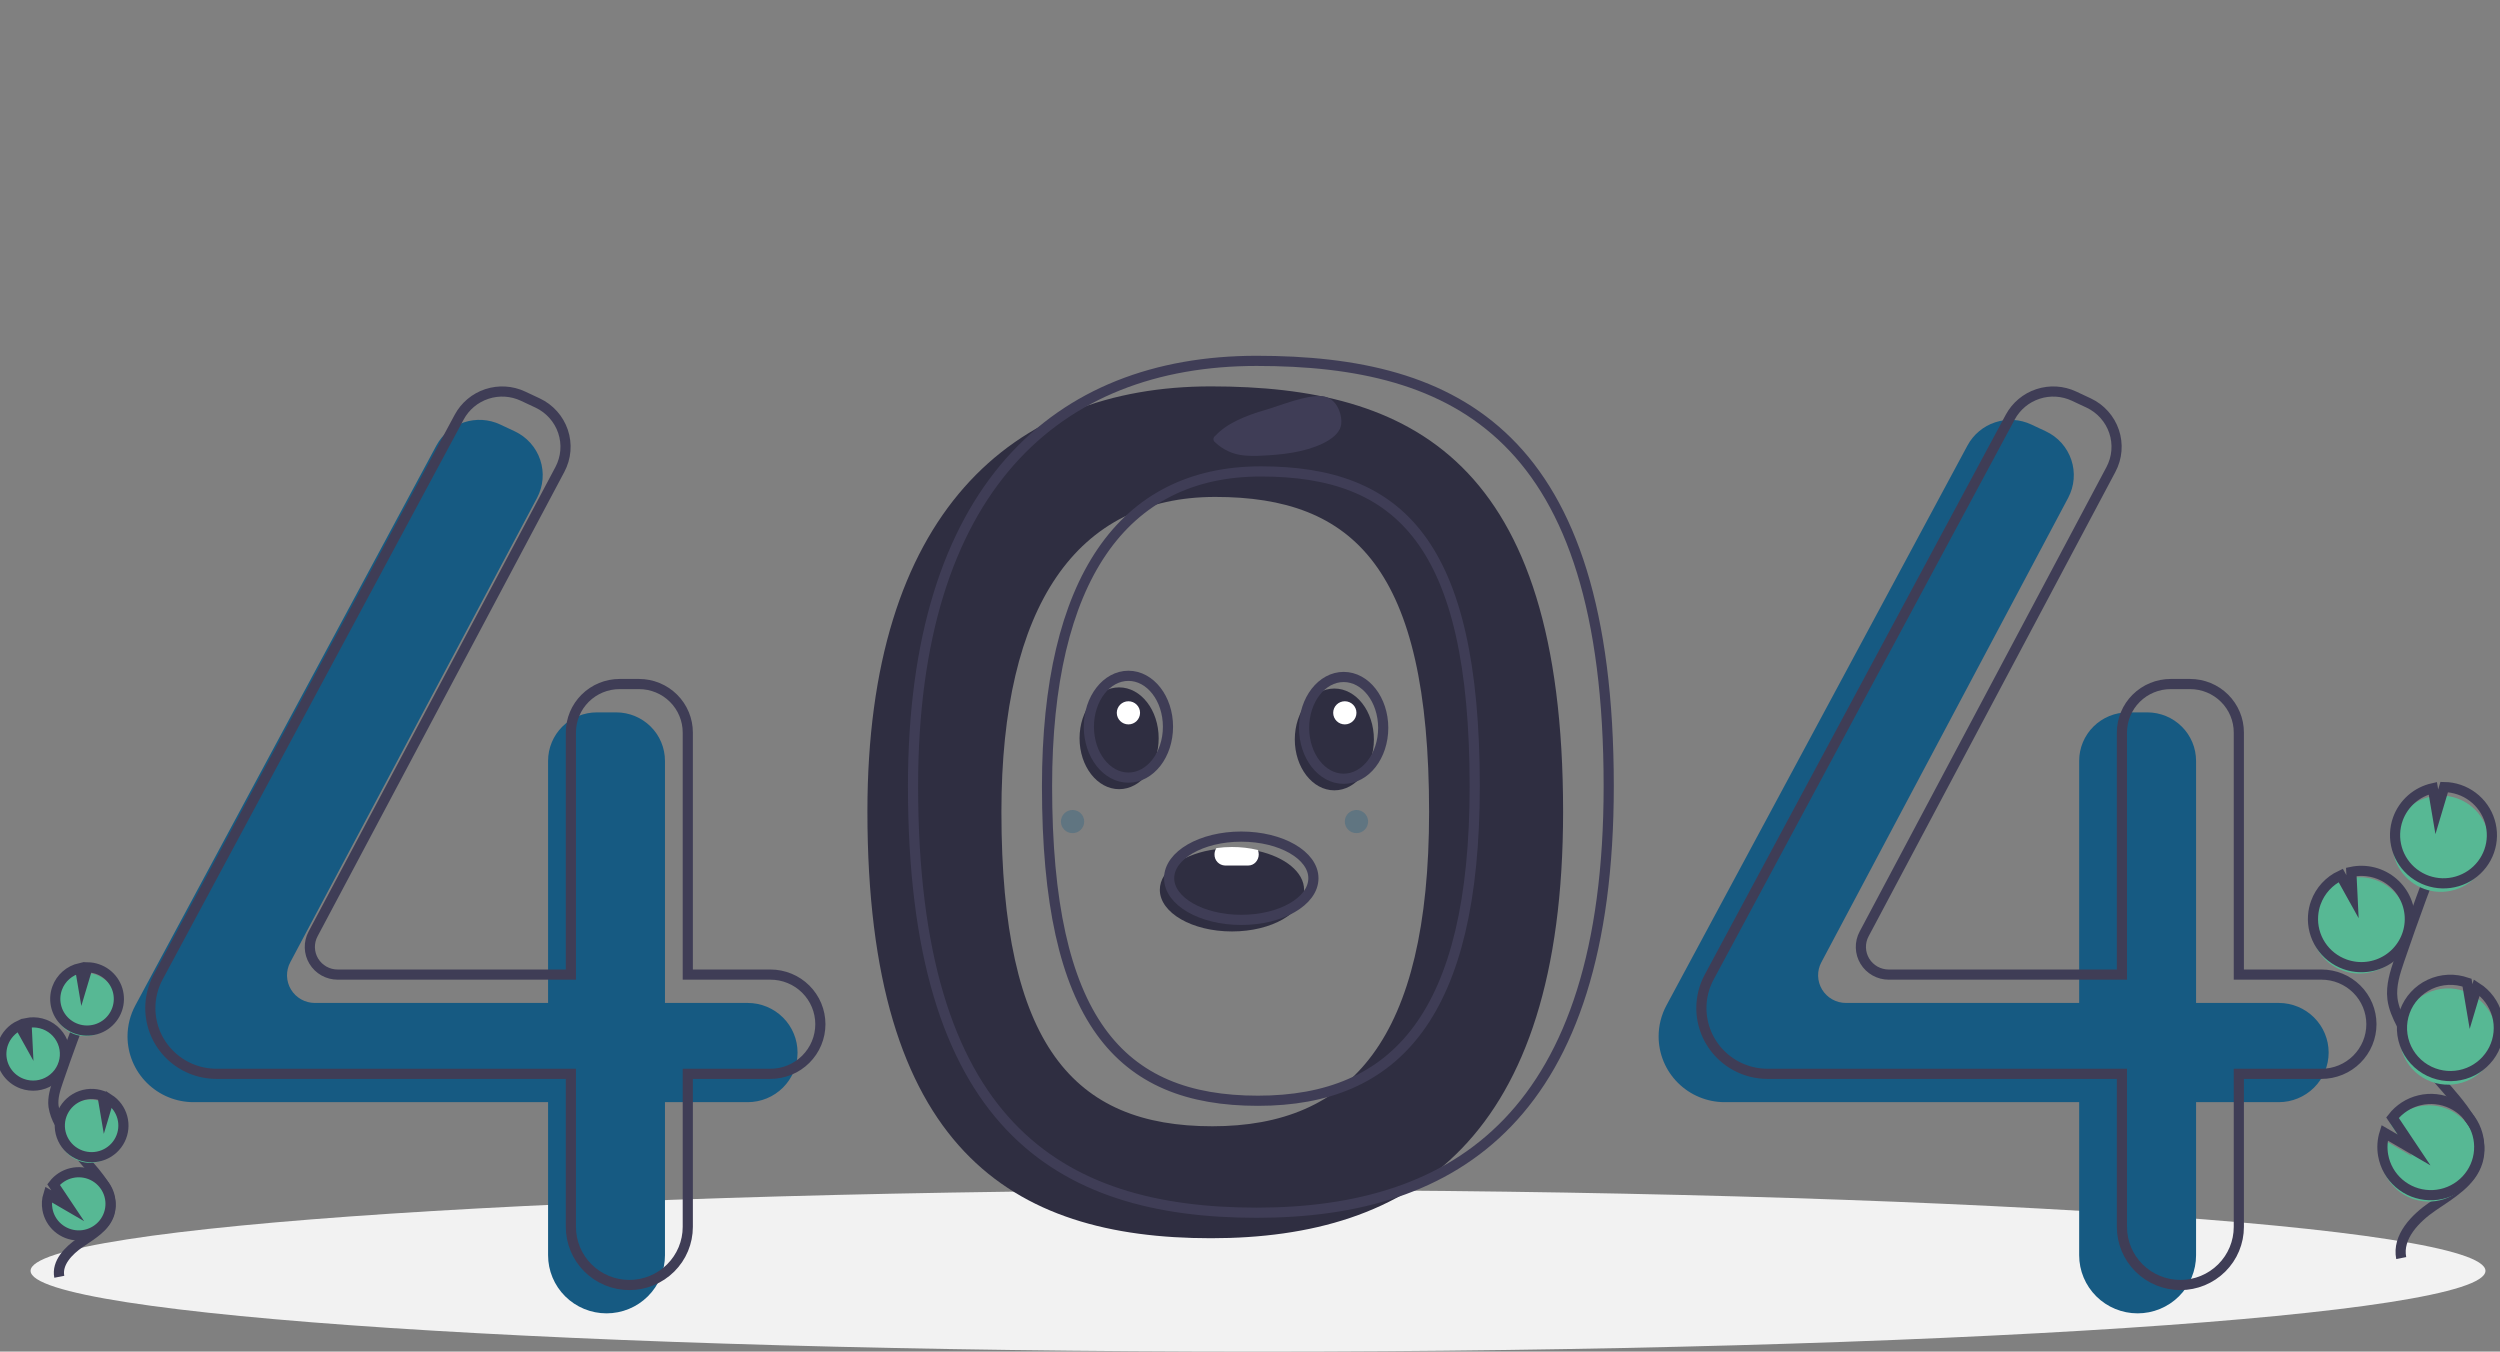 <svg width="246" height="133" viewBox="0 0 246 133" fill="none" xmlns="http://www.w3.org/2000/svg">
<rect x="0" y="0" width="246" height="133" fill="#808080" stroke="none"/>
<g clip-path="url(#clip0)">
<path d="M123.789 133C190.494 133 244.569 129.441 244.569 125.05C244.569 120.659 190.494 117.1 123.789 117.1C57.084 117.1 3.009 120.659 3.009 125.05C3.009 129.441 57.084 133 123.789 133Z" fill="#F2F2F2"/>
<path d="M119.16 38.02C99.482 38.02 85.353 50.572 85.353 79.861C85.353 113.056 99.482 121.842 119.16 121.842C138.839 121.842 153.809 112.219 153.809 79.861C153.809 45.272 138.839 38.02 119.16 38.02ZM119.29 110.824C105.66 110.824 98.539 102.874 98.539 79.883C98.539 59.596 105.951 48.898 119.581 48.898C133.211 48.898 140.623 55.926 140.623 79.883C140.623 102.294 132.919 110.824 119.29 110.824Z" fill="#2F2E41"/>
<path d="M73.57 98.69H65.433V74.869C65.433 73.604 64.928 72.39 64.028 71.496C63.128 70.601 61.908 70.098 60.635 70.098H58.729C58.099 70.098 57.475 70.222 56.893 70.461C56.31 70.701 55.782 71.052 55.336 71.496C54.89 71.939 54.537 72.464 54.296 73.043C54.055 73.622 53.931 74.242 53.931 74.869V98.69H30.981C30.509 98.69 30.045 98.569 29.634 98.338C29.223 98.107 28.879 97.774 28.635 97.372C28.391 96.97 28.256 96.512 28.243 96.043C28.23 95.574 28.339 95.109 28.559 94.694L52.849 48.987C53.151 48.417 53.335 47.792 53.388 47.15C53.441 46.507 53.363 45.861 53.158 45.249C52.953 44.638 52.626 44.074 52.195 43.592C51.765 43.11 51.241 42.719 50.655 42.444L49.221 41.771C48.108 41.248 46.835 41.171 45.666 41.556C44.497 41.94 43.521 42.756 42.941 43.836L13.317 98.934C12.812 99.873 12.548 100.92 12.548 101.984V101.984C12.548 102.834 12.717 103.675 13.044 104.46C13.371 105.244 13.85 105.958 14.454 106.558C15.058 107.159 15.775 107.635 16.565 107.961C17.354 108.286 18.2 108.453 19.055 108.453H53.931V123.516C53.931 124.267 54.079 125.01 54.368 125.704C54.657 126.398 55.081 127.028 55.615 127.559C56.149 128.09 56.783 128.512 57.481 128.799C58.179 129.086 58.927 129.234 59.682 129.234H59.682C60.437 129.234 61.185 129.086 61.883 128.799C62.581 128.512 63.215 128.09 63.749 127.559C64.283 127.028 64.707 126.398 64.996 125.704C65.285 125.01 65.433 124.267 65.433 123.516V108.453H73.57C74.872 108.453 76.121 107.939 77.041 107.023C77.962 106.108 78.479 104.866 78.479 103.571V103.571C78.479 102.277 77.962 101.035 77.041 100.12C76.121 99.204 74.872 98.69 73.57 98.69V98.69Z" fill="#165A82"/>
<path d="M224.229 98.69H216.093V74.869C216.093 73.604 215.587 72.39 214.687 71.496C213.788 70.601 212.567 70.098 211.295 70.098H209.388C208.758 70.098 208.134 70.222 207.552 70.461C206.97 70.701 206.441 71.052 205.995 71.496C205.55 71.939 205.196 72.464 204.955 73.043C204.714 73.622 204.59 74.242 204.59 74.869V98.69H181.641C181.168 98.69 180.704 98.569 180.293 98.338C179.882 98.107 179.538 97.774 179.294 97.372C179.051 96.97 178.916 96.512 178.902 96.043C178.889 95.574 178.998 95.109 179.219 94.694L203.508 48.987C203.811 48.417 203.994 47.792 204.048 47.15C204.101 46.507 204.022 45.861 203.817 45.249C203.612 44.638 203.285 44.074 202.855 43.592C202.425 43.11 201.901 42.719 201.314 42.444L199.881 41.771C198.767 41.248 197.494 41.171 196.325 41.556C195.156 41.94 194.181 42.756 193.6 43.836L163.976 98.934C163.472 99.873 163.208 100.92 163.208 101.984V101.984C163.208 103.7 163.893 105.345 165.113 106.558C166.334 107.771 167.988 108.453 169.714 108.453H204.59V123.516C204.59 125.033 205.196 126.487 206.274 127.559C207.353 128.632 208.816 129.234 210.341 129.234V129.234C211.867 129.234 213.33 128.632 214.408 127.559C215.487 126.487 216.093 125.033 216.093 123.516V108.453H224.229C225.531 108.453 226.78 107.939 227.701 107.023C228.621 106.108 229.139 104.866 229.139 103.571V103.571C229.139 102.277 228.621 101.035 227.701 100.12C226.78 99.204 225.531 98.69 224.229 98.69Z" fill="#165A82"/>
<path d="M75.814 95.9H67.678V72.079C67.678 71.453 67.554 70.832 67.313 70.254C67.072 69.675 66.718 69.149 66.272 68.706C65.827 68.263 65.298 67.912 64.716 67.672C64.134 67.432 63.51 67.309 62.88 67.309H60.973C59.701 67.309 58.48 67.811 57.58 68.706C56.681 69.601 56.175 70.814 56.175 72.079V95.9H33.226C32.754 95.9 32.289 95.779 31.878 95.548C31.467 95.317 31.123 94.985 30.88 94.583C30.636 94.181 30.501 93.723 30.488 93.254C30.474 92.784 30.583 92.32 30.804 91.905L55.093 46.197C55.396 45.627 55.579 45.002 55.633 44.36C55.686 43.718 55.608 43.071 55.403 42.46C55.197 41.849 54.87 41.285 54.44 40.803C54.01 40.321 53.486 39.93 52.9 39.655L51.466 38.982C50.352 38.459 49.079 38.382 47.91 38.766C46.741 39.15 45.766 39.967 45.185 41.046L15.561 96.145C15.057 97.083 14.793 98.131 14.793 99.195V99.195C14.793 100.91 15.478 102.556 16.698 103.769C17.919 104.982 19.573 105.664 21.299 105.664H56.175V120.726C56.175 121.477 56.324 122.221 56.613 122.915C56.902 123.609 57.325 124.239 57.859 124.77C58.394 125.301 59.028 125.722 59.725 126.01C60.423 126.297 61.171 126.445 61.926 126.445H61.926C63.452 126.445 64.915 125.842 65.993 124.77C67.072 123.698 67.678 122.243 67.678 120.726V105.664H75.814C76.459 105.664 77.097 105.537 77.693 105.292C78.289 105.047 78.83 104.687 79.286 104.234C79.742 103.78 80.103 103.242 80.35 102.65C80.597 102.058 80.724 101.423 80.724 100.782V100.782C80.724 100.141 80.597 99.506 80.35 98.914C80.103 98.322 79.742 97.784 79.286 97.33C78.83 96.877 78.289 96.517 77.693 96.272C77.097 96.027 76.459 95.9 75.814 95.9V95.9Z" stroke="#3F3D56" stroke-miterlimit="10"/>
<path d="M228.437 95.9H220.301V72.079C220.301 70.814 219.796 69.601 218.896 68.706C217.996 67.811 216.775 67.309 215.503 67.309H213.596C212.966 67.309 212.342 67.432 211.76 67.672C211.178 67.912 210.649 68.263 210.204 68.706C209.758 69.149 209.405 69.675 209.163 70.254C208.922 70.832 208.798 71.453 208.798 72.079V95.9H185.849C185.377 95.9 184.913 95.779 184.502 95.548C184.091 95.317 183.746 94.985 183.503 94.583C183.259 94.181 183.124 93.723 183.111 93.254C183.097 92.784 183.206 92.32 183.427 91.905L207.716 46.197C208.019 45.627 208.203 45.002 208.256 44.36C208.309 43.718 208.231 43.071 208.026 42.46C207.821 41.849 207.493 41.285 207.063 40.803C206.633 40.321 206.109 39.93 205.523 39.655L204.089 38.982C202.975 38.459 201.703 38.382 200.534 38.766C199.365 39.15 198.389 39.967 197.808 41.046L168.184 96.145C167.68 97.083 167.416 98.131 167.416 99.195C167.416 100.91 168.101 102.556 169.322 103.769C170.542 104.982 172.197 105.664 173.922 105.664H208.798V120.726C208.798 122.243 209.404 123.698 210.483 124.77C211.561 125.842 213.024 126.445 214.55 126.445V126.445C216.075 126.445 217.538 125.842 218.616 124.77C219.695 123.698 220.301 122.243 220.301 120.726V105.664H228.437C229.082 105.664 229.72 105.537 230.316 105.292C230.912 105.047 231.453 104.687 231.909 104.234C232.365 103.78 232.726 103.242 232.973 102.65C233.22 102.058 233.347 101.423 233.347 100.782V100.782C233.347 99.487 232.83 98.246 231.909 97.33C230.988 96.415 229.739 95.9 228.437 95.9V95.9Z" stroke="#3F3D56" stroke-miterlimit="10"/>
<path d="M123.649 35.509C103.971 35.509 89.842 48.062 89.842 77.351C89.842 110.545 103.971 119.332 123.649 119.332C143.327 119.332 158.298 109.708 158.298 77.351C158.298 42.762 143.327 35.509 123.649 35.509ZM123.778 108.314C110.149 108.314 103.028 100.363 103.028 77.372C103.028 57.086 110.44 46.388 124.07 46.388C137.7 46.388 145.112 53.415 145.112 77.372C145.112 99.784 137.408 108.314 123.778 108.314V108.314Z" stroke="#3F3D56" stroke-miterlimit="10"/>
<path d="M131.94 41.931C131.762 42.657 130.995 43.24 130.145 43.647C128.359 44.502 126.156 44.757 124.018 44.843C123.473 44.876 122.926 44.865 122.383 44.813C121.329 44.711 120.341 44.26 119.578 43.531C119.523 43.495 119.478 43.447 119.448 43.39C119.417 43.333 119.402 43.269 119.403 43.204C119.404 43.139 119.421 43.076 119.454 43.02C119.486 42.964 119.532 42.917 119.588 42.883C120.725 41.641 122.624 40.879 124.537 40.33C125.987 39.914 128.517 38.836 130.099 38.982C131.631 39.123 132.165 41.013 131.94 41.931Z" fill="#3F3D56"/>
<path d="M230.538 95.51C231.232 95.761 231.975 95.848 232.708 95.765C233.441 95.681 234.145 95.43 234.764 95.03C235.382 94.63 235.899 94.093 236.273 93.46C236.648 92.828 236.869 92.118 236.92 91.386C236.971 90.654 236.851 89.92 236.568 89.242C236.285 88.564 235.848 87.961 235.291 87.48C234.734 86.999 234.072 86.653 233.357 86.47C232.642 86.286 231.895 86.271 231.173 86.424L231.292 88.862L230.132 86.772C228.993 87.304 228.113 88.264 227.685 89.441C227.534 89.853 227.441 90.285 227.411 90.723C227.338 91.75 227.604 92.773 228.168 93.637C228.732 94.501 229.564 95.159 230.538 95.51V95.51Z" fill="#57B894"/>
<path d="M236.28 123.794C235.87 121.72 237.646 119.882 239.399 118.687C241.152 117.492 243.201 116.317 243.799 114.289C244.659 111.374 242.098 108.705 240.105 106.403C238.626 104.695 237.356 102.818 236.321 100.813C235.907 100.008 235.525 99.168 235.416 98.27C235.259 96.978 235.677 95.693 236.097 94.46C237.498 90.355 238.996 86.284 240.591 82.247" stroke="#3F3D56" stroke-miterlimit="10"/>
<path d="M230.734 94.882C231.428 95.133 232.171 95.22 232.904 95.137C233.637 95.054 234.341 94.802 234.96 94.402C235.579 94.002 236.095 93.465 236.47 92.832C236.844 92.2 237.065 91.49 237.117 90.758C237.168 90.026 237.047 89.292 236.764 88.614C236.482 87.936 236.044 87.333 235.487 86.852C234.93 86.371 234.268 86.025 233.553 85.842C232.839 85.659 232.091 85.643 231.369 85.796L231.488 88.234L230.328 86.144C229.189 86.677 228.309 87.636 227.882 88.813C227.73 89.225 227.638 89.657 227.608 90.095C227.534 91.122 227.8 92.146 228.364 93.01C228.928 93.874 229.761 94.531 230.734 94.882V94.882Z" stroke="#3F3D56" stroke-miterlimit="10"/>
<path d="M235.698 81.405C235.97 80.658 236.427 79.992 237.026 79.466C237.626 78.941 238.348 78.575 239.128 78.4L239.52 80.719L240.247 78.284C241.257 78.299 242.237 78.632 243.043 79.237C243.85 79.841 244.443 80.684 244.736 81.645C245.03 82.606 245.008 83.635 244.675 84.583C244.342 85.531 243.714 86.35 242.883 86.92C242.051 87.49 241.059 87.783 240.049 87.756C239.04 87.73 238.064 87.384 237.265 86.771C236.465 86.157 235.883 85.306 235.601 84.342C235.319 83.377 235.353 82.349 235.698 81.405H235.698Z" fill="#57B894"/>
<path d="M235.959 80.568C236.232 79.821 236.689 79.154 237.288 78.629C237.887 78.104 238.61 77.738 239.389 77.563L239.782 79.882L240.509 77.447C241.519 77.462 242.498 77.795 243.305 78.4C244.112 79.004 244.705 79.847 244.998 80.808C245.291 81.769 245.27 82.798 244.937 83.746C244.603 84.694 243.976 85.513 243.144 86.083C242.313 86.653 241.321 86.946 240.311 86.919C239.301 86.892 238.326 86.547 237.527 85.933C236.727 85.32 236.144 84.469 235.863 83.505C235.581 82.54 235.615 81.512 235.959 80.568H235.959Z" stroke="#3F3D56" stroke-miterlimit="10"/>
<path d="M239.268 106.45C240.368 106.847 241.576 106.827 242.663 106.395C243.749 105.963 244.638 105.148 245.159 104.107C245.68 103.065 245.798 101.869 245.489 100.747C245.18 99.625 244.467 98.655 243.485 98.022L242.927 99.893L242.53 97.547C242.526 97.545 242.522 97.544 242.518 97.543C241.93 97.33 241.305 97.235 240.68 97.262C240.054 97.29 239.44 97.44 238.873 97.703C238.306 97.967 237.797 98.339 237.374 98.798C236.952 99.257 236.624 99.795 236.411 100.38C236.197 100.965 236.102 101.586 236.13 102.208C236.158 102.83 236.309 103.44 236.575 104.003C236.84 104.567 237.214 105.073 237.676 105.493C238.139 105.913 238.679 106.238 239.268 106.45H239.268Z" fill="#57B894"/>
<path d="M239.495 105.602C240.595 105.999 241.803 105.979 242.89 105.547C243.976 105.115 244.864 104.3 245.386 103.259C245.907 102.217 246.024 101.021 245.716 99.899C245.407 98.777 244.694 97.807 243.712 97.174L243.153 99.045L242.757 96.699C242.753 96.698 242.749 96.696 242.745 96.695C242.156 96.482 241.532 96.387 240.906 96.414C240.281 96.442 239.667 96.592 239.1 96.855C238.533 97.119 238.023 97.491 237.601 97.95C237.178 98.409 236.851 98.947 236.638 99.532C236.424 100.117 236.329 100.738 236.357 101.36C236.385 101.982 236.536 102.592 236.801 103.156C237.067 103.719 237.441 104.225 237.903 104.645C238.365 105.065 238.906 105.39 239.495 105.602H239.495Z" stroke="#3F3D56" stroke-miterlimit="10"/>
<path d="M234.307 114.318C234.496 115.388 235.05 116.361 235.875 117.073C236.699 117.786 237.746 118.195 238.838 118.231C239.93 118.268 241.001 117.93 241.873 117.274C242.744 116.619 243.362 115.685 243.623 114.63C243.884 113.575 243.772 112.463 243.307 111.48C242.841 110.497 242.049 109.704 241.065 109.232C240.081 108.761 238.963 108.64 237.9 108.891C236.837 109.141 235.892 109.748 235.225 110.608L237.349 113.785L234.448 112.099C234.223 112.817 234.174 113.578 234.307 114.318V114.318Z" fill="#57B894"/>
<path d="M234.503 113.69C234.693 114.76 235.246 115.733 236.071 116.446C236.896 117.158 237.942 117.567 239.034 117.603C240.126 117.64 241.198 117.302 242.069 116.646C242.94 115.991 243.558 115.057 243.819 114.002C244.08 112.947 243.969 111.835 243.503 110.852C243.037 109.87 242.246 109.076 241.261 108.604C240.277 108.133 239.159 108.012 238.096 108.263C237.033 108.513 236.089 109.12 235.422 109.98L237.545 113.157L234.644 111.471C234.419 112.189 234.371 112.95 234.503 113.69V113.69Z" stroke="#3F3D56" stroke-miterlimit="10"/>
<path d="M2.062 107.052C2.518 107.217 3.006 107.274 3.488 107.219C3.97 107.164 4.432 106.999 4.839 106.736C5.245 106.474 5.585 106.121 5.831 105.705C6.077 105.29 6.222 104.823 6.256 104.342C6.289 103.861 6.21 103.379 6.024 102.934C5.838 102.488 5.551 102.092 5.185 101.776C4.819 101.46 4.384 101.233 3.914 101.112C3.445 100.992 2.954 100.981 2.479 101.082L2.558 102.684L1.795 101.311C1.047 101.661 0.469 102.291 0.188 103.064C0.088 103.335 0.028 103.619 0.008 103.906C-0.04 104.581 0.134 105.254 0.505 105.821C0.876 106.389 1.423 106.821 2.062 107.052V107.052Z" fill="#57B894"/>
<path d="M5.835 125.635C5.566 124.272 6.732 123.064 7.884 122.279C9.036 121.494 10.382 120.723 10.775 119.39C11.34 117.475 9.657 115.721 8.348 114.209C7.376 113.086 6.542 111.853 5.862 110.536C5.566 110.018 5.365 109.453 5.267 108.865C5.164 108.017 5.438 107.172 5.715 106.362C6.635 103.665 7.62 100.99 8.668 98.338" stroke="#3F3D56" stroke-miterlimit="10"/>
<path d="M2.191 106.639C2.647 106.804 3.135 106.861 3.617 106.807C4.099 106.752 4.561 106.587 4.967 106.324C5.374 106.061 5.714 105.708 5.96 105.293C6.205 104.877 6.351 104.41 6.385 103.93C6.418 103.449 6.339 102.966 6.153 102.521C5.967 102.076 5.68 101.68 5.314 101.363C4.948 101.047 4.513 100.82 4.043 100.7C3.574 100.579 3.083 100.569 2.608 100.669L2.687 102.272L1.924 100.898C1.176 101.248 0.598 101.879 0.317 102.652C0.217 102.923 0.157 103.206 0.137 103.494C0.089 104.169 0.263 104.841 0.634 105.409C1.005 105.977 1.552 106.409 2.191 106.639V106.639Z" stroke="#3F3D56" stroke-miterlimit="10"/>
<path d="M5.452 97.784C5.631 97.294 5.931 96.856 6.325 96.511C6.719 96.166 7.194 95.925 7.706 95.81L7.964 97.334L8.441 95.734C9.105 95.744 9.748 95.963 10.278 96.36C10.809 96.757 11.198 97.311 11.391 97.942C11.584 98.574 11.569 99.25 11.35 99.873C11.132 100.496 10.719 101.033 10.173 101.408C9.627 101.783 8.975 101.975 8.311 101.957C7.648 101.94 7.007 101.713 6.482 101.31C5.957 100.907 5.574 100.348 5.389 99.714C5.204 99.08 5.226 98.405 5.452 97.784V97.784Z" fill="#57B894"/>
<path d="M5.624 97.234C5.803 96.744 6.103 96.306 6.497 95.961C6.891 95.616 7.366 95.375 7.878 95.26L8.136 96.784L8.613 95.184C9.277 95.194 9.92 95.413 10.45 95.81C10.981 96.207 11.37 96.761 11.563 97.392C11.755 98.024 11.741 98.7 11.522 99.323C11.303 99.946 10.891 100.483 10.345 100.858C9.799 101.233 9.147 101.425 8.483 101.407C7.82 101.39 7.179 101.163 6.654 100.76C6.129 100.357 5.746 99.798 5.561 99.164C5.376 98.53 5.398 97.855 5.624 97.234V97.234Z" stroke="#3F3D56" stroke-miterlimit="10"/>
<path d="M7.798 114.24C8.521 114.5 9.315 114.487 10.028 114.203C10.742 113.919 11.326 113.384 11.668 112.7C12.011 112.016 12.088 111.23 11.885 110.493C11.682 109.755 11.214 109.118 10.569 108.702L10.202 109.931L9.941 108.39C9.939 108.389 9.936 108.388 9.933 108.387C9.547 108.247 9.136 108.185 8.725 108.203C8.314 108.221 7.911 108.319 7.538 108.492C7.166 108.665 6.831 108.91 6.553 109.212C6.276 109.513 6.061 109.867 5.92 110.251C5.78 110.636 5.717 111.044 5.736 111.452C5.754 111.861 5.853 112.262 6.028 112.632C6.202 113.003 6.448 113.335 6.752 113.611C7.056 113.887 7.411 114.1 7.798 114.24V114.24Z" fill="#57B894"/>
<path d="M7.947 113.682C8.67 113.943 9.464 113.93 10.177 113.646C10.891 113.362 11.475 112.827 11.817 112.143C12.16 111.458 12.237 110.673 12.034 109.935C11.831 109.198 11.363 108.561 10.718 108.145L10.351 109.374L10.09 107.833C10.088 107.832 10.085 107.831 10.082 107.83C9.696 107.691 9.285 107.628 8.875 107.647C8.464 107.665 8.061 107.763 7.688 107.937C6.936 108.286 6.355 108.919 6.072 109.695C5.788 110.471 5.827 111.327 6.179 112.075C6.53 112.823 7.166 113.401 7.947 113.682V113.682Z" stroke="#3F3D56" stroke-miterlimit="10"/>
<path d="M4.539 119.409C4.663 120.112 5.026 120.751 5.568 121.219C6.11 121.687 6.798 121.956 7.515 121.98C8.233 122.004 8.937 121.782 9.509 121.351C10.082 120.92 10.488 120.307 10.659 119.614C10.831 118.921 10.757 118.19 10.451 117.544C10.145 116.899 9.625 116.377 8.979 116.068C8.332 115.758 7.598 115.679 6.899 115.843C6.201 116.008 5.58 116.406 5.142 116.971L6.537 119.059L4.631 117.951C4.483 118.423 4.451 118.923 4.539 119.409V119.409Z" fill="#57B894"/>
<path d="M4.668 118.997C4.792 119.7 5.155 120.339 5.697 120.807C6.239 121.275 6.927 121.543 7.644 121.567C8.362 121.592 9.066 121.37 9.638 120.939C10.211 120.508 10.617 119.895 10.788 119.201C10.96 118.508 10.886 117.778 10.58 117.132C10.274 116.486 9.754 115.965 9.108 115.655C8.461 115.345 7.727 115.266 7.028 115.431C6.329 115.595 5.709 115.994 5.271 116.559L6.666 118.646L4.76 117.538C4.612 118.01 4.58 118.51 4.668 118.997V118.997Z" stroke="#3F3D56" stroke-miterlimit="10"/>
<path d="M110.121 77.655C112.27 77.655 114.013 75.412 114.013 72.647C114.013 69.88 112.27 67.638 110.121 67.638C107.971 67.638 106.228 69.88 106.228 72.647C106.228 75.412 107.971 77.655 110.121 77.655Z" fill="#2F2E41"/>
<path d="M131.3 77.769C133.45 77.769 135.192 75.526 135.192 72.76C135.192 69.994 133.45 67.752 131.3 67.752C129.15 67.752 127.408 69.994 127.408 72.76C127.408 75.526 129.15 77.769 131.3 77.769Z" fill="#2F2E41"/>
<path d="M128.323 87.558C128.323 89.82 125.145 91.655 121.225 91.655C117.306 91.655 114.128 89.82 114.128 87.558C114.128 85.597 116.511 83.959 119.696 83.558C120.203 83.491 120.714 83.459 121.225 83.46C122.082 83.457 122.937 83.549 123.774 83.733C126.434 84.323 128.323 85.814 128.323 87.558Z" fill="#2F2E41"/>
<path d="M111.036 76.517C113.186 76.517 114.929 74.274 114.929 71.508C114.929 68.742 113.186 66.5 111.036 66.5C108.887 66.5 107.144 68.742 107.144 71.508C107.144 74.274 108.887 76.517 111.036 76.517Z" stroke="#3F3D56" stroke-miterlimit="10"/>
<path d="M132.216 76.63C134.366 76.63 136.108 74.388 136.108 71.622C136.108 68.856 134.366 66.614 132.216 66.614C130.066 66.614 128.323 68.856 128.323 71.622C128.323 74.388 130.066 76.63 132.216 76.63Z" stroke="#3F3D56" stroke-miterlimit="10"/>
<path d="M122.141 90.517C126.061 90.517 129.239 88.682 129.239 86.419C129.239 84.156 126.061 82.322 122.141 82.322C118.221 82.322 115.043 84.156 115.043 86.419C115.043 88.682 118.221 90.517 122.141 90.517Z" stroke="#3F3D56" stroke-miterlimit="10"/>
<path d="M123.859 84.075C123.86 84.361 123.752 84.637 123.556 84.847C123.464 84.947 123.351 85.028 123.226 85.083C123.101 85.138 122.965 85.167 122.828 85.167H120.539C120.257 85.157 119.99 85.037 119.797 84.832C119.604 84.628 119.5 84.355 119.508 84.075C119.507 83.853 119.572 83.635 119.696 83.451C120.203 83.38 120.714 83.345 121.226 83.346C122.084 83.343 122.939 83.441 123.774 83.638C123.83 83.776 123.859 83.925 123.859 84.075V84.075Z" fill="white"/>
<path d="M111.036 71.281C111.669 71.281 112.181 70.771 112.181 70.142C112.181 69.514 111.669 69.004 111.036 69.004C110.404 69.004 109.892 69.514 109.892 70.142C109.892 70.771 110.404 71.281 111.036 71.281Z" fill="white"/>
<path d="M132.33 71.281C132.963 71.281 133.475 70.771 133.475 70.142C133.475 69.514 132.963 69.004 132.33 69.004C131.698 69.004 131.186 69.514 131.186 70.142C131.186 70.771 131.698 71.281 132.33 71.281Z" fill="white"/>
<path opacity="0.3" d="M133.475 81.98C134.107 81.98 134.62 81.471 134.62 80.842C134.62 80.213 134.107 79.704 133.475 79.704C132.843 79.704 132.33 80.213 132.33 80.842C132.33 81.471 132.843 81.98 133.475 81.98Z" fill="#165A82"/>
<path opacity="0.3" d="M105.541 81.98C106.174 81.98 106.686 81.471 106.686 80.842C106.686 80.213 106.174 79.704 105.541 79.704C104.909 79.704 104.396 80.213 104.396 80.842C104.396 81.471 104.909 81.98 105.541 81.98Z" fill="#165A82"/>
</g>
<defs>
<clipPath id="clip0">
<rect width="246" height="133" fill="white"/>
</clipPath>
</defs>
</svg>
